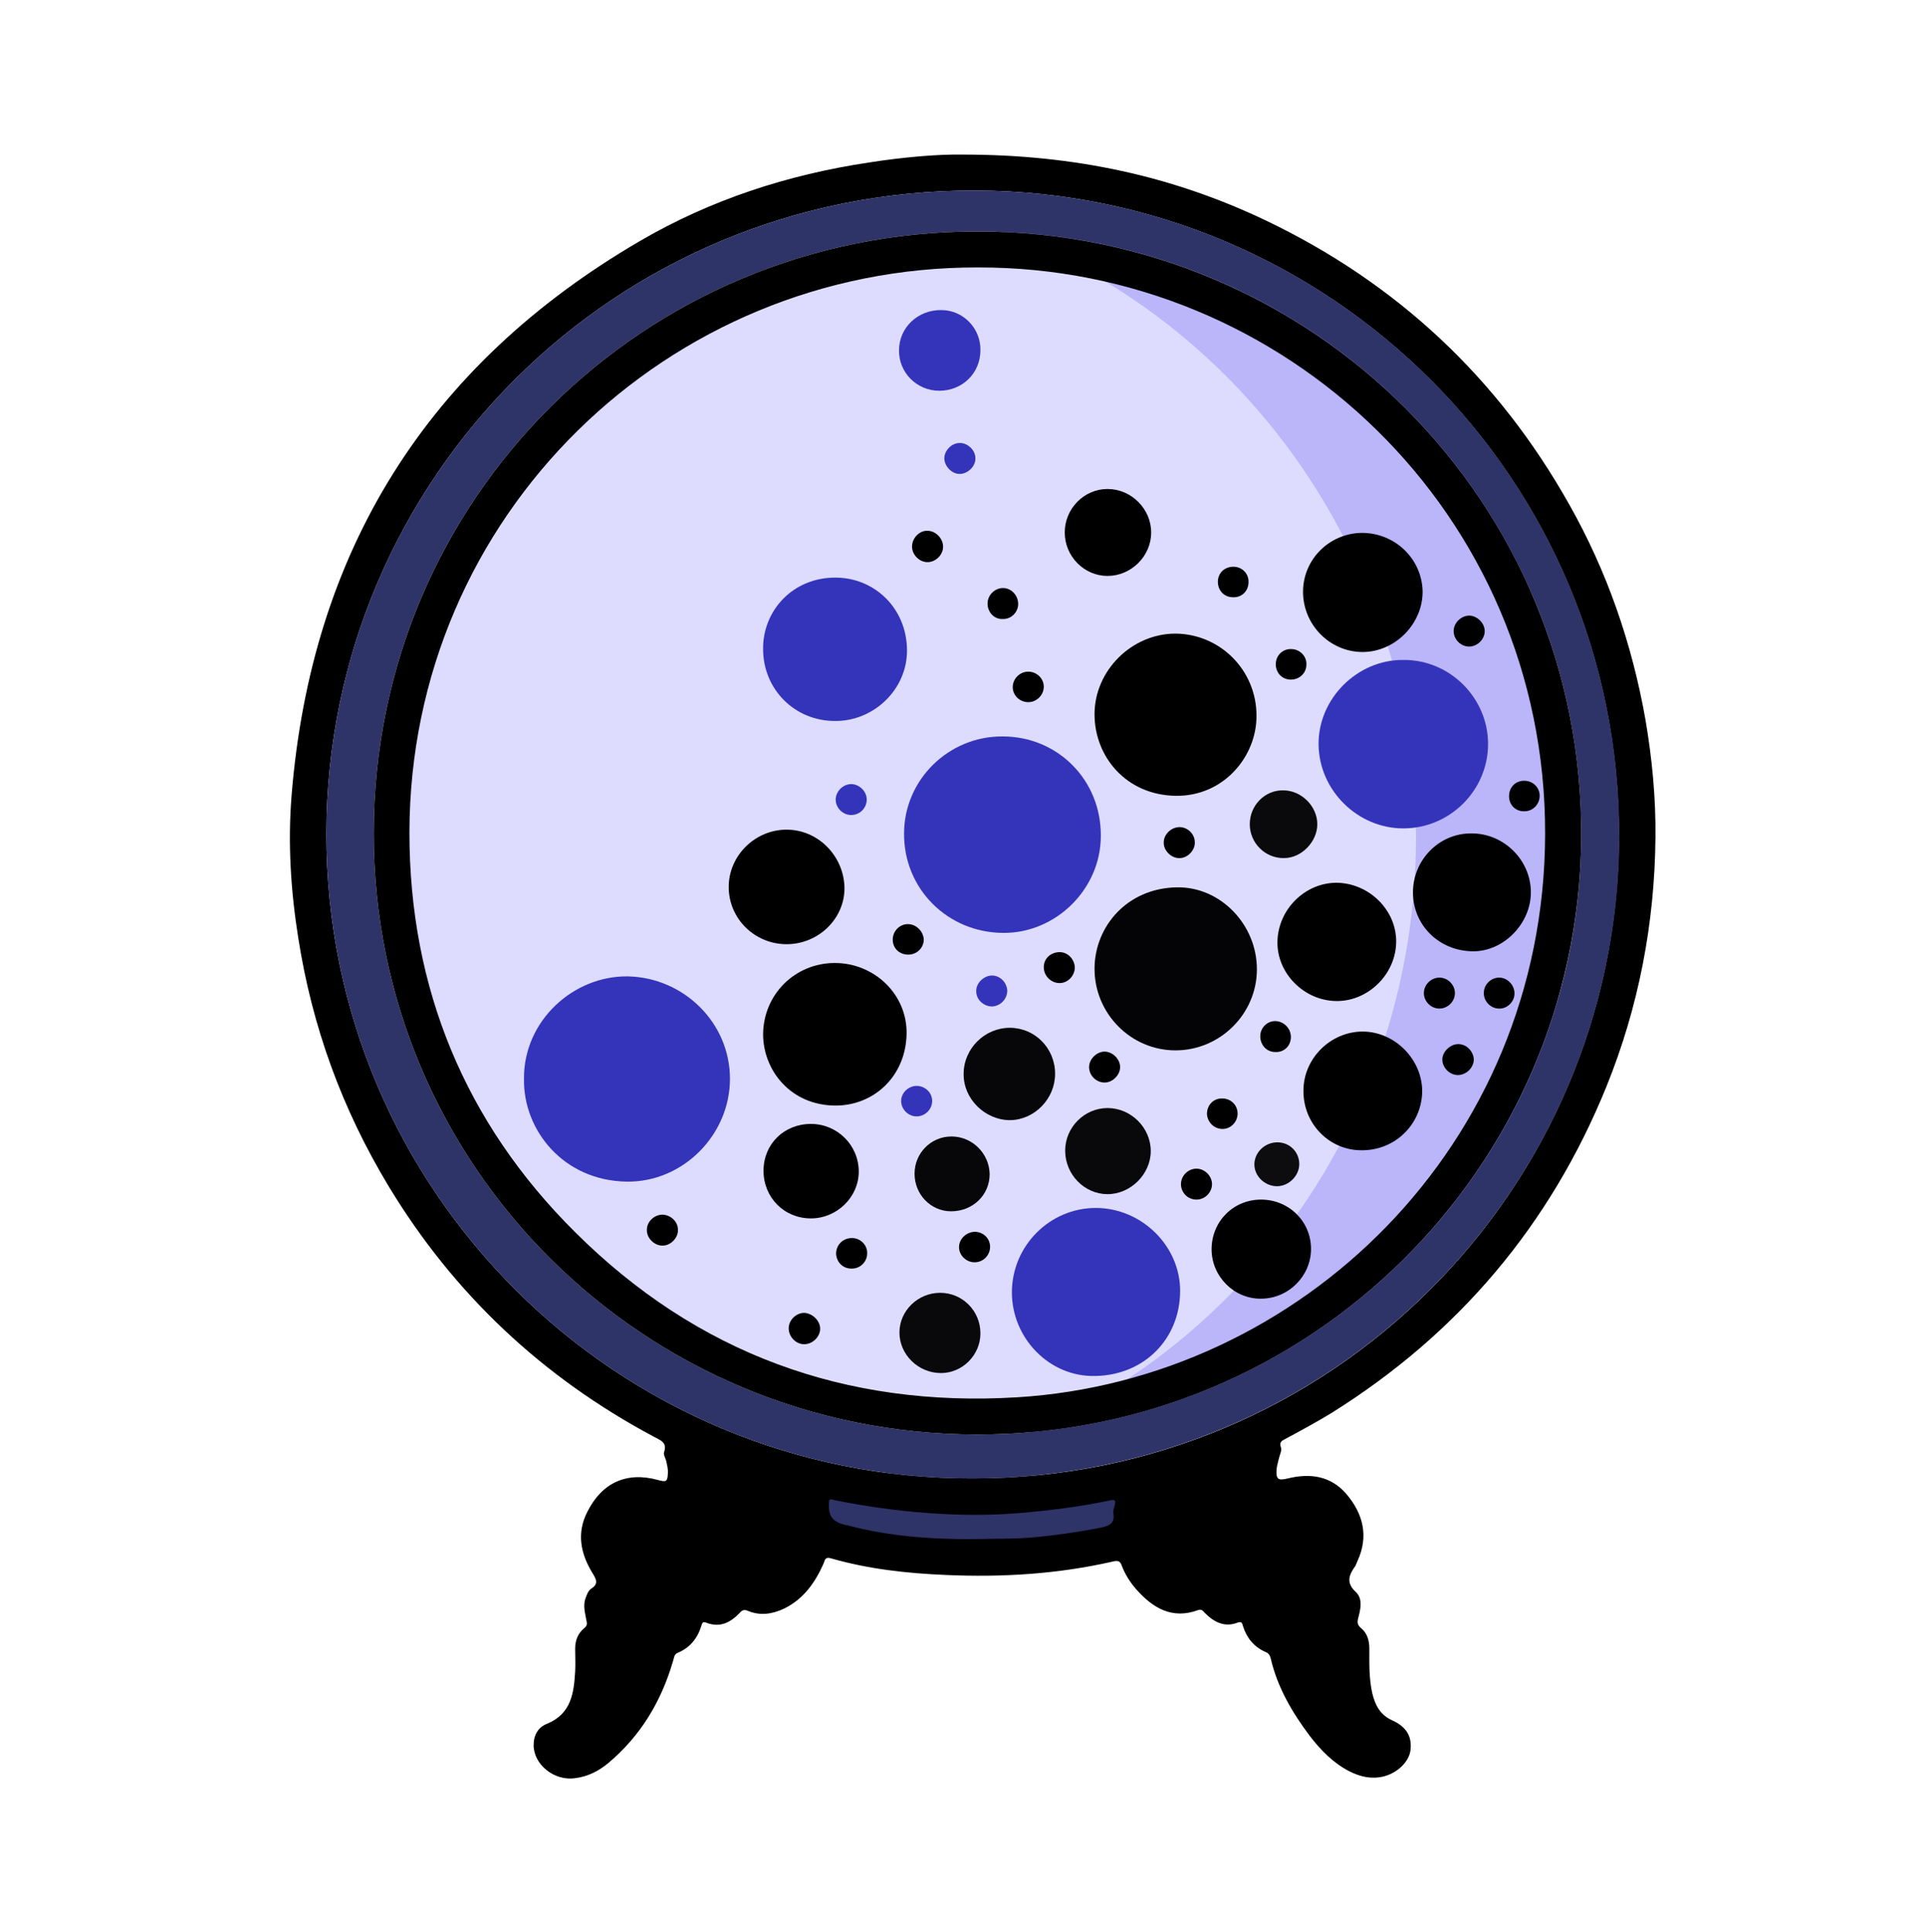 <svg width="299" height="300" viewBox="0 0 299 300" fill="none" xmlns="http://www.w3.org/2000/svg">
<path d="M152.883 239.975C144.864 240.164 137.855 239.313 130.914 236.857C130.847 236.857 130.847 236.857 130.779 236.857C128.556 236.101 127.882 234.779 128.016 231.661C128.084 230.622 128.623 231.094 128.893 231.189C131.251 231.85 133.61 232.417 135.968 232.889C138.664 233.456 141.36 233.834 144.055 234.118C148.84 234.59 153.624 234.684 158.476 234.118C163.396 233.551 168.248 232.7 173.033 231.283C173.841 231 174.178 231.094 173.909 232.417C173.774 232.984 173.639 233.645 173.706 234.212C174.043 236.574 172.965 237.046 171.617 237.424C167.844 238.463 164.002 239.219 160.161 239.691C157.533 239.975 154.77 239.88 152.883 239.975Z" fill="#2E3368"/>
<ellipse cx="151.5" cy="129.5" rx="88.5" ry="89.5" fill="#DDDCFF"/>
<path d="M147.586 30C143.322 30 139.121 30.283 135 30.831C182.791 37.187 219.828 79.237 219.828 130C219.828 180.763 182.791 222.812 135 229.169C139.121 229.717 143.322 230 147.586 230C201.3 230 245 185.14 245 130C245 74.86 201.3 30 147.586 30Z" fill="#BBB5FA"/>
<path d="M149.405 24C166.925 24 182.1 27.375 196.429 34.189C216.815 43.924 232.577 58.656 243.649 78.385C249.511 88.768 253.353 99.931 255.438 111.678C256.48 117.778 257.066 123.878 257.001 130.044C256.87 143.413 254.395 156.328 249.38 168.723C240.653 190.204 226.389 207.078 206.655 219.409C204.31 220.836 201.9 222.134 199.49 223.432C198.969 223.692 198.579 223.952 198.839 224.665C199.034 225.185 198.709 225.769 198.579 226.288C198.448 226.872 198.253 227.456 198.188 228.04C198.057 229.663 198.383 229.922 199.946 229.533C203.398 228.689 206.59 229.143 208.999 231.934C211.605 234.984 212.516 238.489 210.758 242.318C210.628 242.577 210.563 242.837 210.432 243.097C209.455 244.459 208.869 245.692 210.497 247.185C211.605 248.223 211.214 249.911 210.823 251.339C210.693 251.923 210.758 252.312 211.279 252.766C212.256 253.545 212.582 254.713 212.582 255.946C212.582 258.283 212.516 260.554 213.038 262.89C213.493 264.773 214.275 266.265 216.164 267.109C218.443 268.147 219.225 269.705 218.964 271.782C218.704 273.599 216.88 275.286 214.796 275.805C212.907 276.26 211.214 275.87 209.52 275.026C206.98 273.728 205.026 271.717 203.333 269.51C200.598 265.876 198.318 261.982 197.276 257.504C197.146 256.985 196.95 256.66 196.429 256.466C194.671 255.687 193.563 254.324 192.977 252.507C192.847 252.117 192.847 251.663 192.131 251.923C190.112 252.701 188.483 251.858 187.05 250.43C186.79 250.17 186.594 249.781 186.008 249.976C181.97 251.468 178.974 249.651 176.434 246.796C175.457 245.692 174.676 244.459 174.155 243.097C173.894 242.318 173.503 242.253 172.722 242.448C164.19 244.394 155.527 244.914 146.8 244.524C140.743 244.265 134.816 243.616 128.954 241.928C128.042 241.669 128.042 242.318 127.847 242.772C126.544 245.692 124.786 248.223 121.79 249.716C119.901 250.625 118.012 250.884 116.123 250.106C115.537 249.846 115.211 249.976 114.821 250.43C113.388 251.923 111.759 252.766 109.61 251.923C109.089 251.728 109.024 251.988 108.894 252.377C108.308 254.324 107.135 255.817 105.246 256.595C104.595 256.855 104.66 257.439 104.465 257.958C102.641 264.188 99.45 269.51 94.435 273.728C92.937 274.962 91.308 275.805 89.355 276.065C86.098 276.584 82.841 273.988 82.841 270.938C82.841 269.38 83.558 268.147 84.926 267.628C88.703 266.07 89.094 262.826 89.289 259.516C89.355 258.348 89.289 257.179 89.289 256.011C89.289 254.713 89.68 253.61 90.722 252.766C91.113 252.442 91.178 252.117 91.048 251.663C90.853 250.495 90.462 249.262 90.918 248.094C91.113 247.574 91.308 246.99 91.764 246.666C93.002 245.887 92.546 245.173 91.96 244.2C90.136 241.214 89.485 238.034 91.178 234.725C93.458 230.182 97.3 228.43 102.185 229.792C103.423 230.117 103.618 230.052 103.683 228.754C103.748 228.105 103.553 227.456 103.423 226.807C103.292 226.353 102.967 225.834 103.097 225.444C103.618 223.887 102.511 223.627 101.469 223.043C84.209 213.827 70.467 200.913 60.371 184.234C53.077 172.163 48.453 159.378 46.303 145.619C45.131 138.286 44.675 130.887 45.261 123.554C48.322 85.588 66.298 56.709 99.32 37.434C110.327 31.009 122.311 27.115 134.881 25.233C140.287 24.389 145.627 23.935 149.405 24ZM150.903 229.533C206.59 229.663 251.204 184.623 251.334 129.979C251.53 74.361 206.524 29.776 151.489 29.581C95.347 29.387 50.732 74.426 50.667 129.395C50.602 184.948 95.868 229.663 150.903 229.533ZM152.596 238.943C154.42 238.878 157.09 238.943 159.761 238.748C163.473 238.424 167.186 237.905 170.833 237.191C172.07 236.931 173.112 236.607 172.852 234.984C172.787 234.595 172.917 234.141 173.047 233.751C173.308 232.843 172.982 232.778 172.201 232.972C167.576 233.946 162.822 234.53 158.132 234.919C153.508 235.309 148.819 235.244 144.195 234.919C141.589 234.725 138.984 234.465 136.379 234.076C134.099 233.751 131.82 233.362 129.54 232.907C129.214 232.843 128.693 232.518 128.693 233.232C128.563 235.439 129.214 236.282 131.364 236.801C131.429 236.801 131.429 236.801 131.494 236.801C138.072 238.554 144.911 239.073 152.596 238.943Z" fill="black"/>
<path d="M150.902 229.533C95.867 229.663 50.601 184.948 50.666 129.395C50.731 74.426 95.346 29.387 151.488 29.581C206.589 29.776 251.529 74.361 251.399 129.979C251.203 184.623 206.589 229.598 150.902 229.533ZM151.619 222.719C203.398 222.783 245.016 181.249 245.472 130.303C245.928 77.995 203.853 35.941 151.814 35.941C99.905 35.876 58.026 77.541 58.026 129.33C57.961 180.989 99.905 222.654 151.619 222.719Z" fill="#2E3368"/>
<path d="M151.619 222.719C99.905 222.654 57.961 180.989 58.026 129.33C58.026 77.541 99.905 35.876 151.814 35.941C203.853 36.006 245.928 77.995 245.472 130.303C244.951 181.249 203.397 222.783 151.619 222.719ZM151.814 41.523C103.683 41.393 63.627 80.007 63.562 129.265C63.562 153.342 72.159 174.304 89.289 191.308C108.177 210.128 131.233 218.565 157.871 216.943C201.769 214.282 239.74 177.939 239.871 129.525C240.001 79.748 199.49 41.393 151.814 41.523Z" fill="black"/>
<path d="M81.343 167.49C81.278 158.469 89.028 151.46 97.495 151.59C106.158 151.785 113.322 158.794 113.322 167.49C113.322 176.186 106.027 183.585 97.3 183.455C87.53 183.325 81.213 175.537 81.343 167.49Z" fill="#3434BB"/>
<path d="M155.657 114.338C164.254 114.338 170.962 121.153 170.897 129.784C170.897 138.026 163.928 144.905 155.722 144.841C147.06 144.776 140.286 137.961 140.351 129.395C140.351 121.088 147.255 114.274 155.657 114.338Z" fill="#3434BB"/>
<path d="M231.013 115.507C231.013 122.71 225.086 128.616 217.856 128.616C210.757 128.616 204.765 122.71 204.7 115.571C204.635 108.498 210.692 102.397 217.856 102.462C225.086 102.397 231.013 108.368 231.013 115.507Z" fill="#3434BB"/>
<path d="M157.09 200.653C157.09 193.449 162.951 187.544 170.116 187.544C177.215 187.544 183.272 193.449 183.207 200.523C183.142 207.987 177.541 213.503 170.051 213.633C162.951 213.827 157.09 207.792 157.09 200.653Z" fill="#3434BB"/>
<path d="M195.126 150.487C195.126 157.431 189.394 163.077 182.491 163.077C175.522 163.077 169.855 157.301 169.92 150.292C169.985 143.802 175.001 137.896 182.686 137.767C189.46 137.637 195.126 143.543 195.126 150.487Z" fill="#040406"/>
<path d="M195.061 111.093C195.126 117.389 189.981 123.684 182.491 123.554C174.805 123.424 169.92 117.454 169.92 110.899C169.92 104.084 175.717 98.373 182.491 98.373C189.46 98.438 195.061 104.084 195.061 111.093Z" fill="black"/>
<path d="M118.467 100.775C118.402 94.869 123.026 89.612 129.8 89.677C135.792 89.742 140.742 94.415 140.807 100.904C140.872 107.005 135.662 112.002 129.605 111.937C123.352 111.937 118.467 107.005 118.467 100.775Z" fill="#3434BB"/>
<path d="M129.604 149.513C135.727 149.513 140.872 154.381 140.742 160.546C140.612 167.101 135.662 171.644 129.735 171.644C122.766 171.644 118.467 166.192 118.467 160.546C118.532 154.381 123.417 149.513 129.604 149.513Z" fill="black"/>
<path d="M211.409 82.733C216.619 82.733 220.787 86.822 220.852 91.884C220.852 96.881 216.554 101.229 211.539 101.229C206.459 101.229 202.29 97.011 202.29 91.884C202.29 86.822 206.394 82.798 211.409 82.733Z" fill="black"/>
<path d="M211.343 178.588C206.328 178.588 202.29 174.434 202.355 169.307C202.355 164.31 206.589 160.157 211.539 160.157C216.489 160.157 220.787 164.44 220.787 169.437C220.722 174.564 216.554 178.653 211.343 178.588Z" fill="black"/>
<path d="M219.354 138.545C219.354 133.483 223.458 129.33 228.473 129.395C233.488 129.395 237.656 133.548 237.656 138.545C237.656 143.413 233.423 147.696 228.733 147.696C223.458 147.696 219.354 143.672 219.354 138.545Z" fill="black"/>
<path d="M216.749 146.268C216.684 151.266 212.386 155.484 207.436 155.419C202.42 155.354 198.187 151.071 198.317 146.139C198.448 141.141 202.616 137.053 207.501 137.053C212.581 137.118 216.814 141.336 216.749 146.268Z" fill="black"/>
<path d="M122.114 146.593C117.165 146.593 113.126 142.634 113.126 137.702C113.126 132.834 117.23 128.811 122.114 128.811C126.999 128.811 131.037 132.899 131.103 137.896C131.103 142.634 127.064 146.593 122.114 146.593Z" fill="black"/>
<path d="M188.092 193.969C188.092 189.62 191.479 186.246 195.777 186.246C200.076 186.246 203.528 189.62 203.528 193.904C203.528 198.122 200.011 201.627 195.777 201.627C191.609 201.692 188.092 198.187 188.092 193.969Z" fill="black"/>
<path d="M118.532 181.768C118.532 177.614 121.724 174.499 125.892 174.499C129.995 174.499 133.317 177.809 133.317 181.898C133.317 185.856 129.93 189.166 125.892 189.166C121.724 189.166 118.532 185.921 118.532 181.768Z" fill="black"/>
<path d="M163.798 166.711C163.798 170.605 160.607 173.85 156.829 173.915C152.921 173.915 149.535 170.605 149.6 166.711C149.6 162.817 152.856 159.573 156.764 159.573C160.672 159.573 163.798 162.753 163.798 166.711Z" fill="#070709"/>
<path d="M178.713 82.668C178.713 86.367 175.587 89.418 171.939 89.418C168.292 89.418 165.296 86.367 165.296 82.668C165.296 78.969 168.292 75.919 171.939 75.919C175.652 75.919 178.713 79.034 178.713 82.668Z" fill="black"/>
<path d="M165.361 178.653C165.361 175.018 168.357 172.033 171.939 172.033C175.587 172.033 178.648 175.083 178.648 178.717C178.648 182.287 175.522 185.402 171.939 185.402C168.357 185.402 165.361 182.352 165.361 178.653Z" fill="#09080B"/>
<path d="M152.205 54.372C152.205 57.942 149.404 60.667 145.822 60.667C142.305 60.667 139.504 57.812 139.569 54.372C139.569 50.868 142.5 48.077 146.148 48.142C149.534 48.142 152.27 50.998 152.205 54.372Z" fill="#3434BB"/>
<path d="M152.205 207.013C152.205 210.388 149.404 213.178 146.083 213.178C142.566 213.178 139.635 210.323 139.635 206.883C139.635 203.509 142.5 200.718 145.952 200.718C149.404 200.718 152.205 203.509 152.205 207.013Z" fill="#09080B"/>
<path d="M147.646 188.063C144.519 188.063 141.979 185.467 141.979 182.222C141.979 179.042 144.519 176.446 147.711 176.446C150.902 176.446 153.573 179.042 153.638 182.287C153.638 185.532 151.033 188.063 147.646 188.063Z" fill="#070709"/>
<path d="M194.019 127.967C194.019 125.047 196.363 122.645 199.229 122.71C202.03 122.71 204.505 125.176 204.505 127.967C204.505 130.693 202.03 133.224 199.359 133.224C196.429 133.289 194.019 130.887 194.019 127.967Z" fill="#0A0A0C"/>
<path d="M201.704 180.729C201.704 182.546 200.076 184.169 198.252 184.169C196.363 184.169 194.735 182.611 194.735 180.794C194.735 178.912 196.363 177.355 198.317 177.355C200.206 177.355 201.704 178.847 201.704 180.729Z" fill="#0D0D0F"/>
<path d="M154.028 156.263C152.726 156.263 151.553 155.224 151.553 153.926C151.488 152.693 152.661 151.525 153.898 151.46C155.201 151.395 156.308 152.499 156.373 153.797C156.373 155.095 155.331 156.198 154.028 156.263Z" fill="#3434BB"/>
<path d="M127.325 206.299C127.325 207.532 126.153 208.701 124.85 208.701C123.547 208.701 122.44 207.532 122.44 206.234C122.44 204.936 123.613 203.833 124.85 203.833C126.153 203.898 127.325 205.066 127.325 206.299Z" fill="black"/>
<path d="M105.246 190.918C105.311 192.151 104.139 193.385 102.901 193.385C101.664 193.449 100.426 192.281 100.426 191.048C100.361 189.75 101.468 188.647 102.771 188.582C104.073 188.582 105.246 189.62 105.246 190.918Z" fill="black"/>
<path d="M183.012 128.421C184.314 128.356 185.487 129.46 185.487 130.758C185.552 131.991 184.379 133.224 183.142 133.224C181.904 133.289 180.667 132.121 180.667 130.887C180.602 129.654 181.709 128.486 183.012 128.421Z" fill="black"/>
<path d="M183.337 183.844C183.337 182.546 184.445 181.443 185.747 181.443C187.05 181.443 188.157 182.611 188.157 183.844C188.157 185.142 187.05 186.246 185.747 186.246C184.379 186.246 183.337 185.142 183.337 183.844Z" fill="black"/>
<path d="M226.323 166.906C225.021 166.906 223.914 165.738 223.914 164.505C223.914 163.272 225.151 162.104 226.389 162.104C227.691 162.104 228.798 163.272 228.798 164.57C228.733 165.803 227.626 166.906 226.323 166.906Z" fill="black"/>
<path d="M171.484 163.272C172.721 163.272 173.893 164.44 173.893 165.673C173.893 166.906 172.721 168.074 171.484 168.074C170.181 168.074 169.074 166.971 169.074 165.673C169.074 164.44 170.246 163.272 171.484 163.272Z" fill="black"/>
<path d="M143.998 82.409C145.236 82.409 146.408 83.577 146.408 84.875C146.408 86.173 145.236 87.276 143.998 87.276C142.696 87.276 141.589 86.108 141.589 84.875C141.589 83.512 142.761 82.344 143.998 82.409Z" fill="black"/>
<path d="M230.492 97.984C230.492 99.282 229.319 100.385 228.082 100.385C226.779 100.385 225.672 99.282 225.672 97.984C225.672 96.686 226.844 95.583 228.082 95.583C229.319 95.583 230.492 96.751 230.492 97.984Z" fill="black"/>
<path d="M166.859 150.292C166.794 151.59 165.687 152.693 164.384 152.628C163.082 152.563 162.04 151.46 162.04 150.162C162.04 148.799 163.147 147.826 164.515 147.826C165.817 147.826 166.859 148.994 166.859 150.292Z" fill="black"/>
<path d="M142.305 168.593C143.608 168.593 144.715 169.632 144.715 170.93C144.715 172.228 143.608 173.331 142.305 173.331C141.002 173.331 139.895 172.228 139.895 170.93C139.895 169.697 141.002 168.593 142.305 168.593Z" fill="#3434BB"/>
<path d="M235.116 154.251C235.116 155.549 233.944 156.652 232.706 156.587C231.404 156.587 230.296 155.419 230.361 154.121C230.361 152.823 231.534 151.72 232.836 151.785C234.074 151.85 235.116 152.953 235.116 154.251Z" fill="black"/>
<path d="M225.868 154.186C225.868 155.484 224.76 156.587 223.458 156.587C222.155 156.587 221.048 155.484 221.048 154.186C221.048 152.888 222.155 151.785 223.458 151.785C224.76 151.785 225.868 152.888 225.868 154.186Z" fill="black"/>
<path d="M197.992 163.337C196.624 163.337 195.647 162.233 195.647 160.87C195.647 159.573 196.754 158.469 198.057 158.534C199.359 158.599 200.402 159.702 200.402 161C200.402 162.363 199.359 163.402 197.992 163.337Z" fill="black"/>
<path d="M159.63 109.017C158.327 109.017 157.22 107.978 157.22 106.68C157.22 105.382 158.327 104.279 159.63 104.279C160.932 104.279 162.04 105.318 162.04 106.616C162.04 107.913 160.932 109.017 159.63 109.017Z" fill="black"/>
<path d="M153.312 93.701C153.312 92.403 154.419 91.299 155.722 91.299C157.025 91.299 158.067 92.468 158.067 93.766C158.067 95.064 156.959 96.167 155.657 96.102C154.354 96.167 153.312 95.064 153.312 93.701Z" fill="black"/>
<path d="M149.079 73.582C147.841 73.647 146.669 72.479 146.604 71.246C146.539 70.013 147.711 68.78 148.948 68.78C150.186 68.715 151.423 69.883 151.423 71.116C151.488 72.349 150.316 73.517 149.079 73.582Z" fill="#3434BB"/>
<path d="M134.555 124.138C134.555 125.436 133.512 126.539 132.145 126.539C130.842 126.539 129.735 125.436 129.735 124.138C129.735 122.905 130.842 121.737 132.145 121.737C133.382 121.737 134.555 122.84 134.555 124.138Z" fill="#3434BB"/>
<path d="M151.293 191.243C152.661 191.243 153.703 192.281 153.703 193.579C153.703 194.877 152.661 195.98 151.293 195.98C149.99 195.98 148.883 194.877 148.883 193.644C148.883 192.346 149.99 191.308 151.293 191.243Z" fill="black"/>
<path d="M234.269 123.619C234.269 122.256 235.246 121.218 236.614 121.218C237.982 121.218 239.024 122.256 239.024 123.554C239.024 124.852 237.982 125.955 236.679 125.955C235.311 126.02 234.269 124.982 234.269 123.619Z" fill="black"/>
<path d="M191.413 92.727C190.046 92.727 189.069 91.689 189.069 90.326C189.069 88.963 190.111 87.99 191.479 87.99C192.846 87.99 193.888 89.093 193.823 90.391C193.823 91.754 192.781 92.792 191.413 92.727Z" fill="black"/>
<path d="M187.375 172.942C187.375 171.579 188.352 170.54 189.72 170.54C191.088 170.54 192.13 171.579 192.13 172.877C192.13 174.175 191.088 175.278 189.785 175.278C188.483 175.278 187.44 174.24 187.375 172.942Z" fill="black"/>
<path d="M141.002 148.215C139.635 148.215 138.593 147.242 138.593 145.879C138.593 144.581 139.635 143.478 140.937 143.478C142.24 143.478 143.347 144.581 143.412 145.879C143.412 147.112 142.37 148.215 141.002 148.215Z" fill="black"/>
<path d="M132.275 192.216C133.578 192.216 134.685 193.32 134.62 194.618C134.62 195.916 133.512 197.019 132.145 196.954C130.777 196.954 129.8 195.851 129.8 194.553C129.865 193.19 130.907 192.216 132.275 192.216Z" fill="black"/>
<path d="M200.401 105.512C199.034 105.512 198.057 104.474 198.057 103.111C198.057 101.748 199.164 100.71 200.467 100.775C201.769 100.775 202.876 101.878 202.811 103.176C202.811 104.474 201.769 105.512 200.401 105.512Z" fill="black"/>
</svg>
